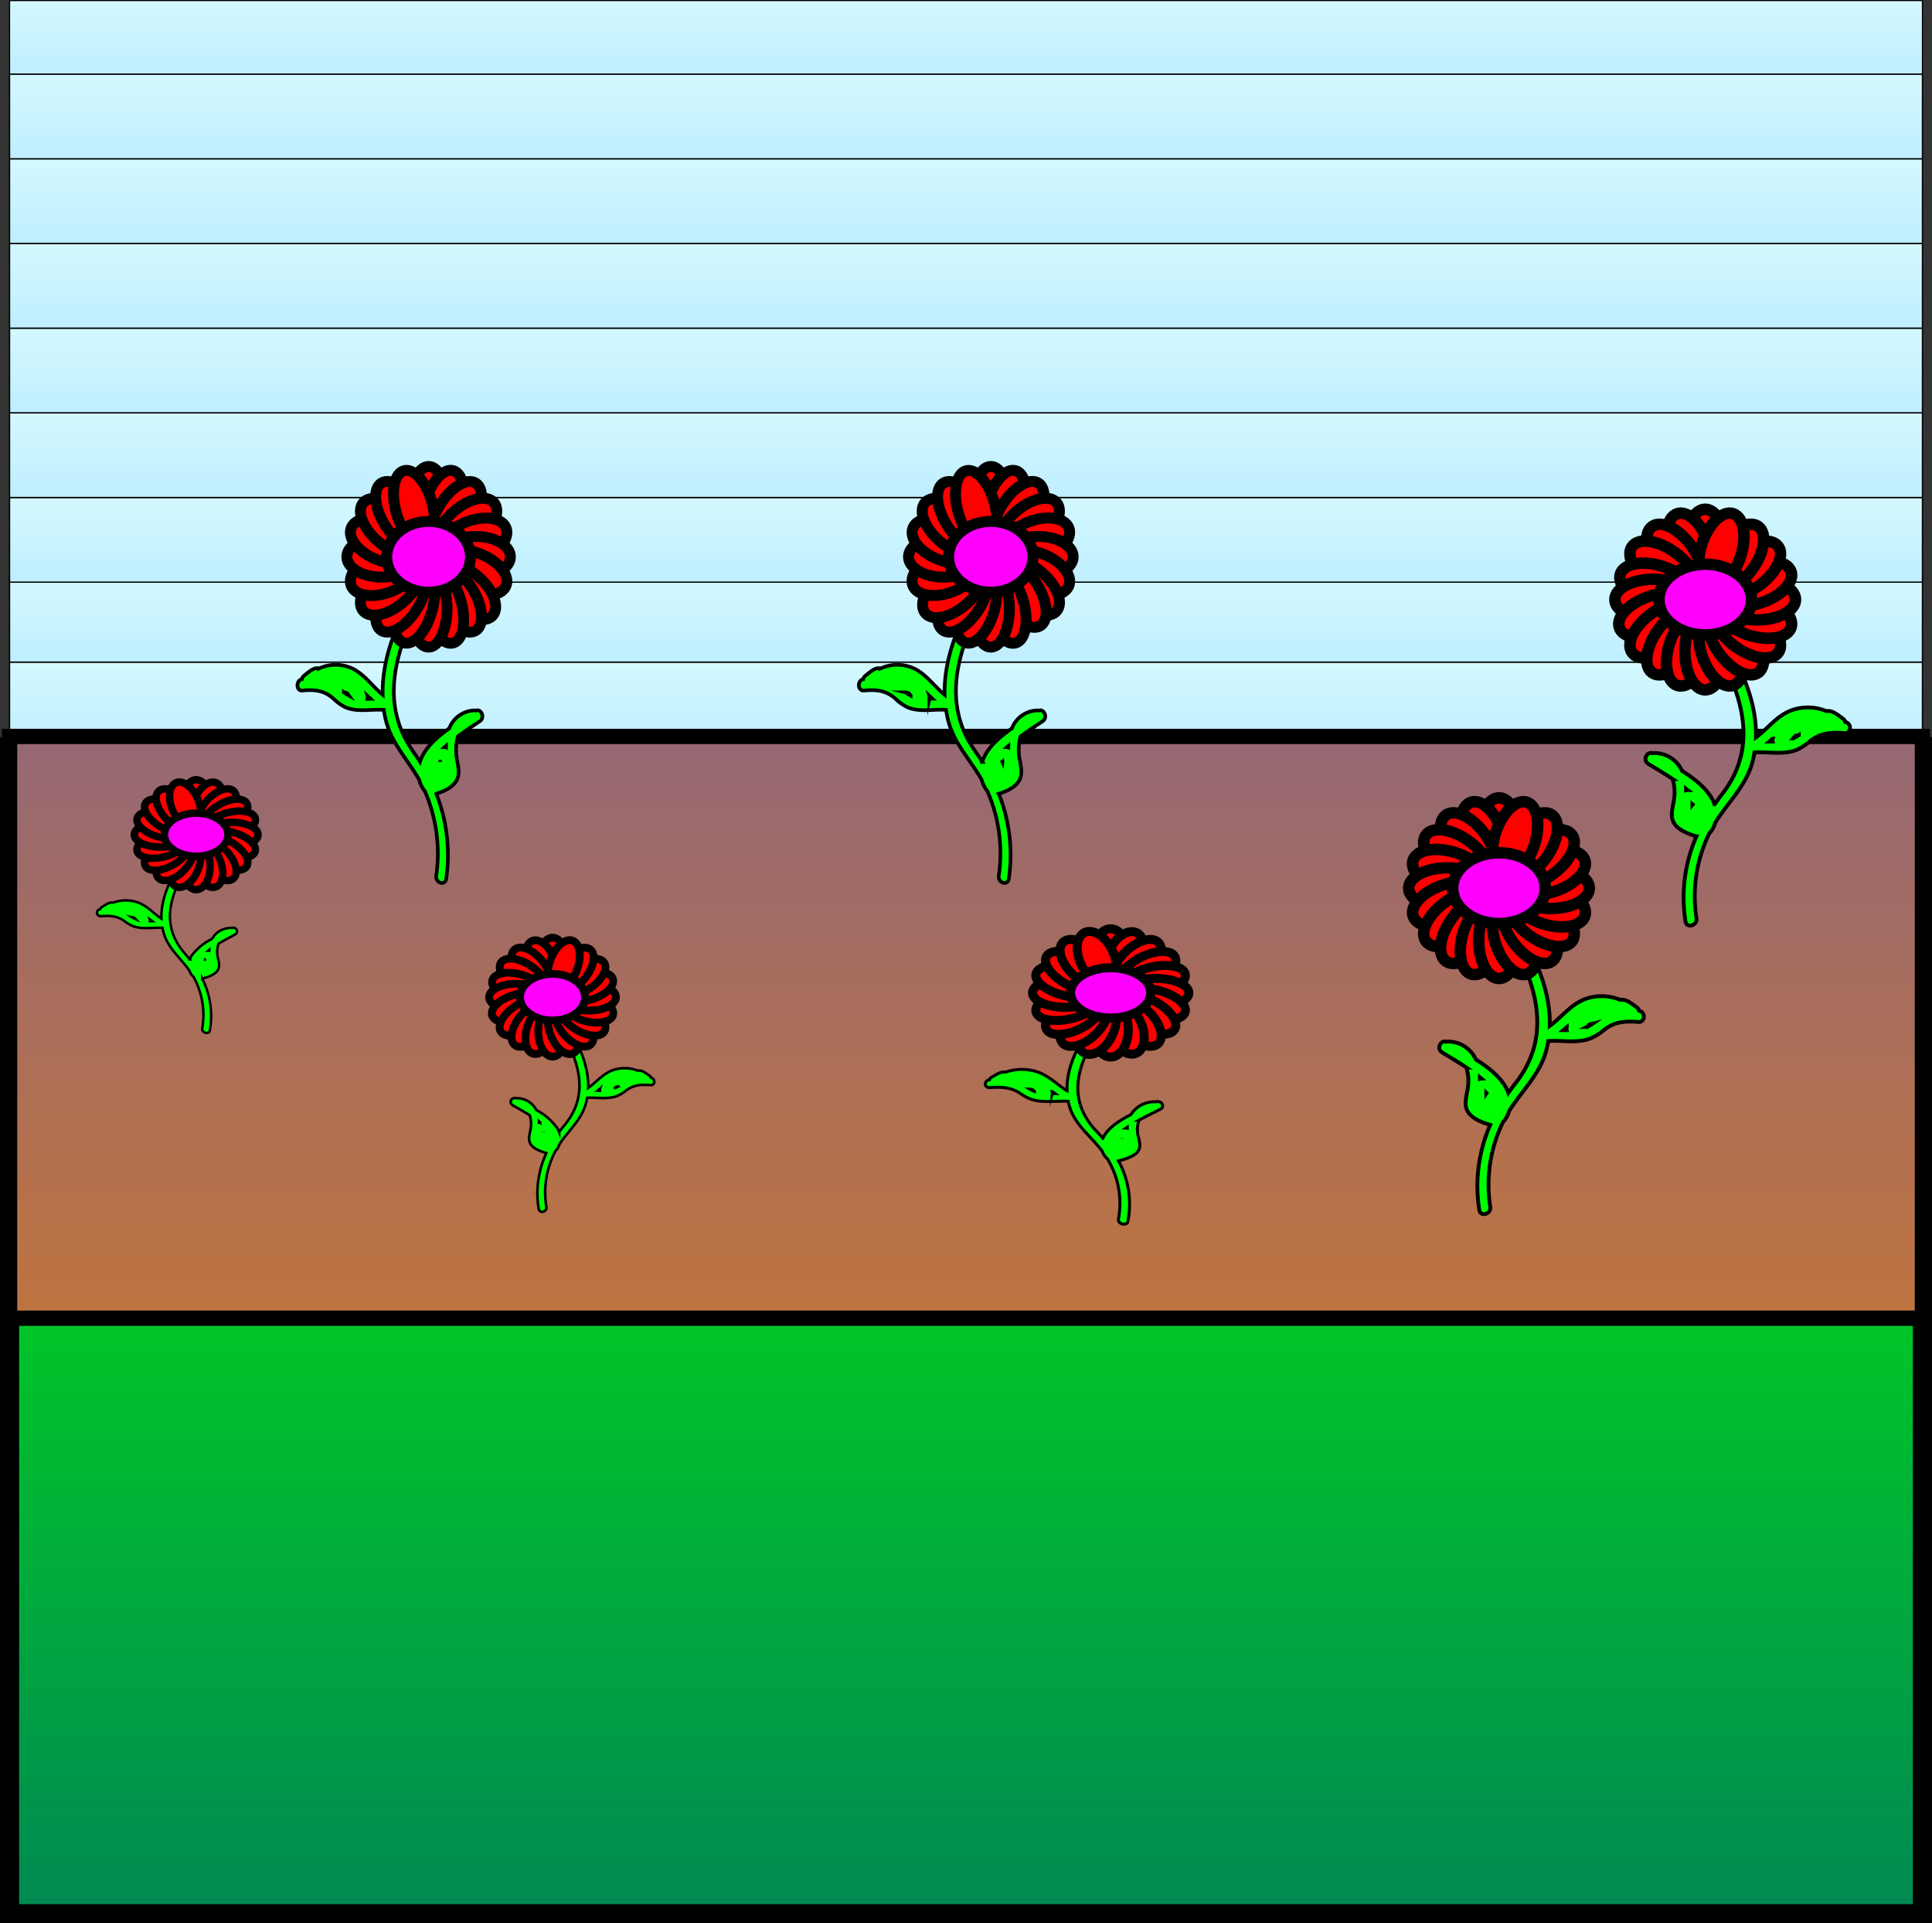 <svg id="Layer_1" data-name="Layer 1" xmlns="http://www.w3.org/2000/svg" xmlns:xlink="http://www.w3.org/1999/xlink" viewBox="0 0 505 502.65"><rect x="0" y="0" width="505" height="502.65" fill="#333333" stroke="none"/><defs><style>.cls-1,.cls-10,.cls-11,.cls-12,.cls-13,.cls-14,.cls-15,.cls-16,.cls-17,.cls-18,.cls-19,.cls-2,.cls-20,.cls-21,.cls-22,.cls-23,.cls-24,.cls-25,.cls-26,.cls-27,.cls-28,.cls-29,.cls-3,.cls-4,.cls-5,.cls-6,.cls-7,.cls-8,.cls-9{stroke:#000;stroke-miterlimit:10;}.cls-1{stroke-width:5px;fill:url(#linear-gradient);}.cls-2,.cls-3,.cls-4,.cls-5,.cls-6,.cls-7,.cls-8,.cls-9{stroke-width:0.33px;}.cls-2{fill:url(#linear-gradient-2);}.cls-3{fill:url(#linear-gradient-3);}.cls-4{fill:url(#linear-gradient-4);}.cls-5{fill:url(#linear-gradient-5);}.cls-6{fill:url(#linear-gradient-6);}.cls-7{fill:url(#linear-gradient-7);}.cls-8{fill:url(#linear-gradient-8);}.cls-9{fill:url(#linear-gradient-9);}.cls-10{stroke-width:0.3px;fill:url(#linear-gradient-10);}.cls-11{stroke-width:4px;fill:url(#linear-gradient-11);}.cls-12,.cls-15,.cls-18,.cls-21,.cls-24,.cls-27{fill:lime;}.cls-13,.cls-16,.cls-19,.cls-22,.cls-25,.cls-28{fill:red;}.cls-13,.cls-14{stroke-width:3px;}.cls-14,.cls-17,.cls-20,.cls-23,.cls-26,.cls-29{fill:#f0f;}.cls-15{stroke-width:0.95px;}.cls-16,.cls-17{stroke-width:2.86px;}.cls-18{stroke-width:0.95px;}.cls-19,.cls-20{stroke-width:2.85px;}.cls-21{stroke-width:0.68px;}.cls-22,.cls-23{stroke-width:2.04px;}.cls-24{stroke-width:0.65px;}.cls-25,.cls-26{stroke-width:1.94px;}.cls-27{stroke-width:0.78px;}.cls-28,.cls-29{stroke-width:2.35px;}</style><linearGradient id="linear-gradient" x1="252.5" y1="500.15" x2="252.5" y2="195.17" gradientUnits="userSpaceOnUse"><stop offset="0" stop-color="#008953"/><stop offset="1" stop-color="lime"/></linearGradient><linearGradient id="linear-gradient-2" x1="252.5" y1="195.17" x2="252.5" y2="173.04" gradientUnits="userSpaceOnUse"><stop offset="0" stop-color="#bfeeff"/><stop offset="1" stop-color="#d4f9ff"/></linearGradient><linearGradient id="linear-gradient-3" x1="252.5" y1="173.04" x2="252.5" y2="150.91" xlink:href="#linear-gradient-2"/><linearGradient id="linear-gradient-4" x1="252.5" y1="152.15" x2="252.5" y2="130.02" xlink:href="#linear-gradient-2"/><linearGradient id="linear-gradient-5" x1="252.5" y1="130.02" x2="252.5" y2="107.89" xlink:href="#linear-gradient-2"/><linearGradient id="linear-gradient-6" x1="252.5" y1="107.89" x2="252.5" y2="85.76" xlink:href="#linear-gradient-2"/><linearGradient id="linear-gradient-7" x1="252.5" y1="85.76" x2="252.5" y2="63.63" xlink:href="#linear-gradient-2"/><linearGradient id="linear-gradient-8" x1="252.5" y1="63.63" x2="252.5" y2="41.5" xlink:href="#linear-gradient-2"/><linearGradient id="linear-gradient-9" x1="252.5" y1="41.5" x2="252.5" y2="19.37" xlink:href="#linear-gradient-2"/><linearGradient id="linear-gradient-10" x1="252.5" y1="19.37" x2="252.5" y2="0.15" xlink:href="#linear-gradient-2"/><linearGradient id="linear-gradient-11" x1="252.5" y1="344.52" x2="252.5" y2="192.47" gradientUnits="userSpaceOnUse"><stop offset="0" stop-color="#bf7440"/><stop offset="1" stop-color="#956874"/></linearGradient></defs><title>garden01</title><rect class="cls-1" x="2.5" y="195.17" width="500" height="304.98"/><rect class="cls-2" x="2.5" y="173.04" width="500" height="22.13"/><rect class="cls-3" x="2.5" y="150.91" width="500" height="22.13"/><rect class="cls-4" x="2.5" y="130.02" width="500" height="22.13"/><rect class="cls-5" x="2.5" y="107.89" width="500" height="22.13"/><rect class="cls-6" x="2.5" y="85.76" width="500" height="22.13"/><rect class="cls-7" x="2.5" y="63.63" width="500" height="22.13"/><rect class="cls-8" x="2.5" y="41.5" width="500" height="22.13"/><rect class="cls-9" x="2.5" y="19.37" width="500" height="22.13"/><rect class="cls-10" x="2.5" y="0.15" width="500" height="19.21"/><rect class="cls-11" x="2.5" y="192.47" width="500" height="152.05"/><path class="cls-12" d="M479.82,188.54a1.5,1.5,0,0,0-.64-.92c-1.14-.76-2.64-2.18-4.14-1.93l-.17,0a12.67,12.67,0,0,0-9.19-.17c-3.75,1.42-6.07,4.72-9.2,7.05.31-11-5.56-21.35-11.08-30.63a1.49,1.49,0,0,0-2.57,1.51c8.22,13.8,16.08,29.63,4.72,44.07-.66.84-1.28,1.7-1.89,2.56a8.67,8.67,0,0,0-.7-1.56c-1.69-2.92-4.65-5.19-7.78-7.18a8,8,0,0,0-7.27-4.69,1.44,1.44,0,0,0-.43.06c-1.48-.55-2.68,1.75-1.19,2.73,1.08.7,3.67,2.17,6.41,4a12,12,0,0,1,.47,4.55c-.14,1.88-1,4.05-.53,5.94.68,2.62,3.89,3.78,6.29,4.51a39.76,39.76,0,0,0-2.86,22.23c.28,1.89,3.15,1.08,2.87-.79a37.42,37.42,0,0,1,3.32-22.18,6.91,6.91,0,0,0,1.6-2.88c3.33-5.35,8.08-9.57,9.73-15.91.2-.8.37-1.61.51-2.41,3.63-.22,7.57.68,11-.66a13.85,13.85,0,0,0,3.56-2.33c2.8-2.2,5.6-2.31,8.95-2.06C481.5,191.63,481.54,188.85,479.82,188.54ZM439.87,210.2v-.15l.07.06Zm-1.27-3.88a1.76,1.76,0,0,0-.4.07V206C438.33,206.11,438.46,206.22,438.6,206.32Zm22.25-12.66-.88,0,.91-.78A1.4,1.4,0,0,0,460.85,193.66Zm5.36-.84c.2-.24.39-.46.59-.66l.89-.21A11,11,0,0,1,466.21,192.82Z" transform="translate(2.5 0.15)"/><ellipse class="cls-13" cx="445.72" cy="143.13" rx="5.32" ry="10.04"/><ellipse class="cls-13" cx="439.03" cy="143.64" rx="5.32" ry="10.04" transform="translate(-20.4 142.85) rotate(-18)"/><ellipse class="cls-13" cx="435.24" cy="145.57" rx="5.32" ry="10.04" transform="translate(0.06 283.78) rotate(-36)"/><ellipse class="cls-13" cx="432.24" cy="148.57" rx="5.32" ry="10.04" transform="translate(60.48 411.08) rotate(-54)"/><ellipse class="cls-13" cx="430.31" cy="152.35" rx="5.32" ry="10.04" transform="matrix(0.31, -0.95, 0.95, 0.31, 154.95, 514.68)"/><ellipse class="cls-13" cx="432.15" cy="156.7" rx="10.04" ry="5.32"/><ellipse class="cls-13" cx="430.31" cy="160.74" rx="10.04" ry="5.32" transform="translate(-26.11 140.99) rotate(-18)"/><ellipse class="cls-13" cx="432.24" cy="164.52" rx="10.04" ry="5.32" transform="translate(-11.65 285.64) rotate(-36)"/><ellipse class="cls-13" cx="435.24" cy="167.52" rx="10.04" ry="5.32" transform="translate(46.39 421.33) rotate(-54)"/><ellipse class="cls-13" cx="439.03" cy="169.45" rx="10.04" ry="5.32" transform="translate(144.7 534.78) rotate(-72)"/><ellipse class="cls-13" cx="445.72" cy="170.26" rx="5.32" ry="10.04"/><ellipse class="cls-13" cx="447.41" cy="169.45" rx="5.32" ry="10.04" transform="translate(-27.96 146.7) rotate(-18)"/><ellipse class="cls-13" cx="451.2" cy="167.52" rx="5.32" ry="10.04" transform="translate(-9.8 297.35) rotate(-36)"/><ellipse class="cls-13" cx="454.2" cy="164.52" rx="5.32" ry="10.04" transform="translate(56.63 435.42) rotate(-54)"/><ellipse class="cls-13" cx="456.12" cy="160.74" rx="5.32" ry="10.04" transform="translate(164.8 545.02) rotate(-72)"/><ellipse class="cls-13" cx="459.29" cy="156.7" rx="10.04" ry="5.32"/><ellipse class="cls-13" cx="456.12" cy="152.35" rx="10.04" ry="5.32" transform="translate(-22.25 148.56) rotate(-18)"/><ellipse class="cls-13" cx="454.2" cy="148.57" rx="10.04" ry="5.32" transform="translate(1.92 295.5) rotate(-36)"/><ellipse class="cls-13" cx="451.2" cy="145.57" rx="10.04" ry="5.32" transform="translate(70.72 425.18) rotate(-54)"/><ellipse class="cls-13" cx="447.41" cy="143.64" rx="10.04" ry="5.32" transform="translate(175.05 524.92) rotate(-72)"/><ellipse class="cls-14" cx="445.72" cy="156.7" rx="12.1" ry="9.25"/><path class="cls-15" d="M223.14,177.37a1.43,1.43,0,0,1,.58-.93c1-.76,2.4-2.18,3.77-1.93l.15.05a10.61,10.61,0,0,1,8.38-.18c3.42,1.43,5.54,4.72,8.39,7.05-.28-11,5.06-21.35,10.1-30.62.89-1.65,3.24-.15,2.34,1.5-7.5,13.81-14.66,29.63-4.31,44.07.61.85,1.18,1.7,1.73,2.57a8.13,8.13,0,0,1,.64-1.56c1.54-2.92,4.23-5.19,7.09-7.18a7.33,7.33,0,0,1,6.62-4.7,1.6,1.6,0,0,1,.4.06c1.34-.55,2.43,1.76,1.07,2.73-1,.71-3.33,2.17-5.83,4a13.34,13.34,0,0,0-.44,4.56c.14,1.88.94,4,.49,5.93-.62,2.62-3.55,3.78-5.73,4.52a43.26,43.26,0,0,1,2.61,22.22c-.26,1.89-2.88,1.09-2.62-.79a40.53,40.53,0,0,0-3-22.17,7.18,7.18,0,0,1-1.45-2.89c-3-5.34-7.37-9.56-8.87-15.9-.19-.81-.34-1.61-.47-2.41-3.31-.23-6.9.67-10.06-.67a12.26,12.26,0,0,1-3.24-2.32c-2.56-2.21-5.11-2.31-8.16-2.06C221.6,180.45,221.56,177.67,223.14,177.37ZM259.54,199a.75.75,0,0,0,0-.15l-.06.05A.53.53,0,0,1,259.54,199Zm1.16-3.88a1.51,1.51,0,0,1,.37.07v-.39Zm-20.28-12.66.8,0-.83-.78A1.63,1.63,0,0,1,240.42,182.49Zm-4.89-.84A7.45,7.45,0,0,0,235,181l-.81-.2A10.59,10.59,0,0,0,235.53,181.65Z" transform="translate(2.5 0.15)"/><ellipse class="cls-16" cx="258.99" cy="131.95" rx="4.85" ry="10.04"/><ellipse class="cls-16" cx="260.31" cy="132.46" rx="9.96" ry="4.89" transform="translate(65.59 348.05) rotate(-74.5)"/><ellipse class="cls-16" cx="263.76" cy="134.39" rx="9.76" ry="4.99" transform="translate(13.29 288.28) rotate(-58.29)"/><ellipse class="cls-16" cx="266.5" cy="137.39" rx="9.48" ry="5.14" transform="translate(-22.68 207) rotate(-40.67)"/><ellipse class="cls-16" cx="268.25" cy="141.18" rx="9.25" ry="5.27" transform="translate(-30.35 106.32) rotate(-21.13)"/><ellipse class="cls-16" cx="271.36" cy="145.52" rx="9.15" ry="5.32"/><ellipse class="cls-16" cx="268.25" cy="149.56" rx="5.27" ry="9.25" transform="translate(34.56 346.03) rotate(-68.87)"/><ellipse class="cls-16" cx="266.5" cy="153.34" rx="5.14" ry="9.48" transform="translate(-20.98 255.7) rotate(-49.33)"/><ellipse class="cls-16" cx="263.76" cy="156.35" rx="4.99" ry="9.76" transform="matrix(0.85, -0.53, 0.53, 0.85, -40.3, 162.14)"/><ellipse class="cls-16" cx="260.31" cy="158.27" rx="4.89" ry="9.96" transform="translate(-30.34 75.49) rotate(-15.5)"/><ellipse class="cls-16" cx="258.99" cy="159.09" rx="4.85" ry="10.04"/><ellipse class="cls-16" cx="252.67" cy="158.27" rx="9.96" ry="4.89" transform="translate(35.11 359.59) rotate(-74.5)"/><ellipse class="cls-16" cx="249.22" cy="156.35" rx="9.76" ry="4.99" transform="translate(-12.28 286.33) rotate(-58.29)"/><ellipse class="cls-16" cx="246.49" cy="153.34" rx="9.48" ry="5.14" transform="matrix(0.76, -0.65, 0.65, 0.76, -37.9, 197.81)"/><ellipse class="cls-16" cx="244.73" cy="149.56" rx="9.25" ry="5.27" transform="translate(-34.96 98.41) rotate(-21.13)"/><ellipse class="cls-16" cx="246.62" cy="145.52" rx="9.15" ry="5.32"/><ellipse class="cls-16" cx="244.73" cy="141.18" rx="5.27" ry="9.25" transform="translate(27.34 318.73) rotate(-68.87)"/><ellipse class="cls-16" cx="246.49" cy="137.39" rx="5.14" ry="9.48" transform="translate(-15.86 234.97) rotate(-49.33)"/><ellipse class="cls-16" cx="249.22" cy="134.39" rx="4.99" ry="9.76" transform="translate(-30.93 151.22) rotate(-31.71)"/><ellipse class="cls-16" cx="252.67" cy="132.46" rx="4.89" ry="9.96" transform="translate(-23.71 72.51) rotate(-15.5)"/><ellipse class="cls-17" cx="258.99" cy="145.52" rx="11.03" ry="9.25"/><path class="cls-12" d="M425.91,264a1.48,1.48,0,0,0-.63-.92c-1.14-.76-2.64-2.18-4.14-1.93l-.17,0a12.67,12.67,0,0,0-9.19-.17c-3.75,1.43-6.08,4.72-9.2,7,.3-11-5.56-21.35-11.09-30.63a1.49,1.49,0,0,0-2.57,1.51c8.23,13.8,16.09,29.63,4.73,44.07-.66.84-1.29,1.7-1.89,2.56a9,9,0,0,0-.7-1.56c-1.7-2.92-4.65-5.19-7.79-7.18a8,8,0,0,0-7.26-4.69,1.44,1.44,0,0,0-.43.06c-1.48-.55-2.68,1.75-1.19,2.73,1.08.7,3.67,2.17,6.41,4a12.18,12.18,0,0,1,.47,4.55c-.14,1.88-1,4.05-.54,5.94.68,2.62,3.9,3.78,6.3,4.51a39.59,39.59,0,0,0-2.86,22.23c.28,1.89,3.15,1.08,2.87-.79a37.42,37.42,0,0,1,3.32-22.18,7,7,0,0,0,1.6-2.88c3.33-5.35,8.08-9.57,9.72-15.9.21-.81.38-1.62.52-2.42,3.63-.22,7.57.68,11-.66A14,14,0,0,0,416.8,269c2.8-2.2,5.59-2.31,8.95-2.06C427.6,267.05,427.64,264.27,425.91,264ZM386,285.62v-.15l.06.06Zm-1.28-3.88a1.78,1.78,0,0,0-.39.07v-.39ZM407,269.08l-.88,0,.91-.78A1.4,1.4,0,0,0,407,269.08Zm5.36-.83a8,8,0,0,1,.59-.67l.88-.21A11.43,11.43,0,0,1,412.31,268.25Z" transform="translate(2.5 0.15)"/><ellipse class="cls-13" cx="391.82" cy="218.55" rx="5.32" ry="10.04"/><ellipse class="cls-13" cx="385.13" cy="219.06" rx="5.32" ry="10.04" transform="translate(-46.34 129.88) rotate(-18)"/><ellipse class="cls-13" cx="381.34" cy="220.99" rx="5.32" ry="10.04" transform="translate(-54.56 266.5) rotate(-36)"/><ellipse class="cls-13" cx="378.34" cy="223.99" rx="5.32" ry="10.04" transform="translate(-22.75 398.57) rotate(-54)"/><ellipse class="cls-13" cx="376.41" cy="227.77" rx="5.32" ry="10.04" transform="translate(45.97 515.53) rotate(-72)"/><ellipse class="cls-13" cx="378.25" cy="232.12" rx="10.04" ry="5.32"/><ellipse class="cls-13" cx="376.41" cy="236.16" rx="10.04" ry="5.32" transform="translate(-52.05 128.03) rotate(-18)"/><ellipse class="cls-13" cx="378.34" cy="239.94" rx="10.04" ry="5.32" transform="translate(-66.28 268.36) rotate(-36)"/><ellipse class="cls-13" cx="381.34" cy="242.94" rx="10.04" ry="5.32" transform="translate(-36.85 408.81) rotate(-54)"/><ellipse class="cls-13" cx="385.13" cy="244.87" rx="10.04" ry="5.32" transform="translate(35.73 535.63) rotate(-72)"/><ellipse class="cls-13" cx="391.82" cy="245.69" rx="5.32" ry="10.04"/><ellipse class="cls-13" cx="393.51" cy="244.87" rx="5.32" ry="10.04" transform="translate(-53.91 133.74) rotate(-18)"/><ellipse class="cls-13" cx="397.29" cy="242.94" rx="5.32" ry="10.04" transform="translate(-64.42 280.07) rotate(-36)"/><ellipse class="cls-13" cx="400.3" cy="239.94" rx="5.32" ry="10.04" transform="translate(-26.61 422.91) rotate(-54)"/><ellipse class="cls-13" cx="402.22" cy="236.16" rx="5.32" ry="10.04" transform="translate(55.83 545.87) rotate(-72)"/><ellipse class="cls-13" cx="405.39" cy="232.12" rx="10.04" ry="5.32"/><ellipse class="cls-13" cx="402.22" cy="227.77" rx="10.04" ry="5.32" transform="translate(-48.2 135.59) rotate(-18)"/><ellipse class="cls-13" cx="400.3" cy="223.99" rx="10.04" ry="5.32" transform="translate(-52.71 278.22) rotate(-36)"/><ellipse class="cls-13" cx="397.29" cy="220.99" rx="10.04" ry="5.32" transform="translate(-12.51 412.66) rotate(-54)"/><ellipse class="cls-13" cx="393.51" cy="219.06" rx="10.04" ry="5.32" transform="translate(66.07 525.77) rotate(-72)"/><ellipse class="cls-14" cx="391.82" cy="232.12" rx="12.1" ry="9.25"/><path class="cls-18" d="M76.4,177.37a1.51,1.51,0,0,1,.58-.93c1-.76,2.38-2.18,3.74-1.93l.16.05a10.44,10.44,0,0,1,8.31-.18c3.41,1.43,5.51,4.72,8.34,7.05-.28-11,5-21.35,10-30.62.89-1.65,3.22-.15,2.33,1.5-7.45,13.81-14.56,29.63-4.28,44.07.6.85,1.17,1.7,1.71,2.57a9.65,9.65,0,0,1,.64-1.56c1.53-2.92,4.21-5.19,7-7.18a7.31,7.31,0,0,1,6.59-4.7,1.51,1.51,0,0,1,.38.06c1.34-.55,2.43,1.76,1.08,2.73-1,.71-3.32,2.17-5.8,4a13.33,13.33,0,0,0-.43,4.56c.13,1.88.93,4,.48,5.93-.61,2.62-3.52,3.78-5.69,4.52a43.57,43.57,0,0,1,2.59,22.22c-.26,1.89-2.86,1.09-2.6-.79a40.89,40.89,0,0,0-3-22.17,7.16,7.16,0,0,1-1.44-2.89c-3-5.34-7.32-9.56-8.81-15.9-.19-.81-.35-1.61-.47-2.41-3.28-.23-6.85.67-10-.67a12.21,12.21,0,0,1-3.23-2.32c-2.53-2.21-5.06-2.31-8.1-2.06C74.88,180.45,74.84,177.67,76.4,177.37ZM112.57,199c0-.05,0-.1,0-.15s0,0,0,.05Zm1.15-3.88a1.53,1.53,0,0,1,.36.07v-.39ZM93.57,182.49l.8,0-.83-.78A1.63,1.63,0,0,1,93.57,182.49Zm-4.86-.84c-.17-.24-.35-.47-.52-.67l-.81-.2A11.24,11.24,0,0,0,88.71,181.65Z" transform="translate(2.5 0.15)"/><ellipse class="cls-19" cx="112.03" cy="131.95" rx="4.82" ry="10.04"/><ellipse class="cls-19" cx="113.33" cy="132.46" rx="9.96" ry="4.86" transform="translate(-41.9 206.85) rotate(-74.66)"/><ellipse class="cls-19" cx="116.75" cy="134.39" rx="9.74" ry="4.97" transform="translate(-56.3 164.12) rotate(-58.58)"/><ellipse class="cls-19" cx="119.47" cy="137.39" rx="9.45" ry="5.12" transform="translate(-58.34 112.28) rotate(-41.02)"/><ellipse class="cls-19" cx="121.22" cy="141.18" rx="9.19" ry="5.26" transform="translate(-40.62 54.06) rotate(-21.38)"/><ellipse class="cls-19" cx="124.32" cy="145.52" rx="9.09" ry="5.32"/><ellipse class="cls-19" cx="121.22" cy="149.56" rx="5.26" ry="9.19" transform="translate(-59.74 208.06) rotate(-68.62)"/><ellipse class="cls-19" cx="119.47" cy="153.34" rx="5.12" ry="9.45" transform="matrix(0.66, -0.75, 0.75, 0.66, -72.14, 143.01)"/><ellipse class="cls-19" cx="116.75" cy="156.35" rx="4.97" ry="9.74" transform="translate(-61.88 83.94) rotate(-31.42)"/><ellipse class="cls-19" cx="113.33" cy="158.27" rx="4.86" ry="9.96" transform="translate(-35.34 35.78) rotate(-15.34)"/><ellipse class="cls-19" cx="112.03" cy="159.09" rx="4.82" ry="10.04"/><ellipse class="cls-19" cx="105.74" cy="158.27" rx="9.96" ry="4.86" transform="translate(-72.37 218.51) rotate(-74.66)"/><ellipse class="cls-19" cx="102.31" cy="156.35" rx="9.74" ry="4.97" transform="translate(-81.95 162.3) rotate(-58.58)"/><ellipse class="cls-19" cx="99.59" cy="153.34" rx="9.45" ry="5.12" transform="translate(-73.69 103.15) rotate(-41.02)"/><ellipse class="cls-19" cx="97.85" cy="149.56" rx="9.19" ry="5.26" transform="translate(-45.29 46.12) rotate(-21.38)"/><ellipse class="cls-19" cx="99.75" cy="145.52" rx="9.09" ry="5.32"/><ellipse class="cls-19" cx="97.85" cy="141.18" rx="5.26" ry="9.19" transform="translate(-66.78 180.98) rotate(-68.62)"/><ellipse class="cls-19" cx="99.59" cy="137.39" rx="5.12" ry="9.45" transform="translate(-66.93 122.53) rotate(-48.98)"/><ellipse class="cls-19" cx="102.31" cy="134.39" rx="4.97" ry="9.74" transform="translate(-52.56 73.19) rotate(-31.42)"/><ellipse class="cls-19" cx="105.74" cy="132.46" rx="4.86" ry="9.96" transform="translate(-28.78 32.85) rotate(-15.34)"/><ellipse class="cls-20" cx="112.03" cy="145.52" rx="10.95" ry="9.25"/><path class="cls-21" d="M167.64,281.53a1,1,0,0,0-.45-.61c-.8-.5-1.85-1.44-2.9-1.27l-.12,0a9.49,9.49,0,0,0-6.46-.12c-2.64.94-4.27,3.11-6.46,4.64.21-7.22-3.91-14.06-7.79-20.16-.69-1.08-2.5-.1-1.8,1,5.78,9.09,11.29,19.51,3.32,29-.47.55-.91,1.12-1.33,1.68a5.35,5.35,0,0,0-.5-1,15.5,15.5,0,0,0-5.46-4.73,5.7,5.7,0,0,0-5.11-3.09,1.36,1.36,0,0,0-.3,0,1,1,0,0,0-.83,1.8c.75.46,2.57,1.42,4.5,2.63a7.51,7.51,0,0,1,.33,3c-.1,1.24-.72,2.67-.38,3.91.48,1.72,2.74,2.49,4.42,3a24.71,24.71,0,0,0-2,14.63c.2,1.25,2.22.72,2-.52a23.27,23.27,0,0,1,2.33-14.6,4.36,4.36,0,0,0,1.12-1.9c2.35-3.51,5.68-6.3,6.84-10.47.15-.53.26-1.06.36-1.59,2.55-.14,5.32.45,7.76-.44a9.71,9.71,0,0,0,2.5-1.53c2-1.45,3.93-1.52,6.28-1.35C168.82,283.56,168.85,281.73,167.64,281.53Zm-28.06,14.26v-.1l0,0Zm-.9-2.56a1.28,1.28,0,0,0-.27,0,2.26,2.26,0,0,0,0-.26Zm15.64-8.33-.62,0,.64-.51A.91.91,0,0,0,154.32,284.9Zm3.77-.55a4.35,4.35,0,0,1,.41-.44l.62-.14A9.4,9.4,0,0,1,158.09,284.35Z" transform="translate(2.5 0.15)"/><ellipse class="cls-22" cx="144.43" cy="251.67" rx="3.74" ry="6.61"/><ellipse class="cls-22" cx="138.99" cy="251.96" rx="3.71" ry="6.66" transform="translate(-75.63 63.27) rotate(-20.1)"/><ellipse class="cls-22" cx="136.33" cy="253.23" rx="3.65" ry="6.77" transform="translate(-126.92 143.43) rotate(-39.23)"/><ellipse class="cls-22" cx="134.22" cy="255.21" rx="3.58" ry="6.91" transform="translate(-150.43 229.13) rotate(-57.04)"/><ellipse class="cls-22" cx="132.87" cy="257.7" rx="3.52" ry="7.01" transform="matrix(0.28, -0.96, 0.96, 0.28, -149.17, 313.53)"/><ellipse class="cls-22" cx="134.9" cy="260.61" rx="7.05" ry="3.5"/><ellipse class="cls-22" cx="132.87" cy="263.22" rx="7.01" ry="3.52" transform="translate(-65.67 47.68) rotate(-16.2)"/><ellipse class="cls-22" cx="134.22" cy="265.71" rx="6.91" ry="3.58" transform="translate(-120.46 115.95) rotate(-32.96)"/><ellipse class="cls-22" cx="136.33" cy="267.69" rx="6.77" ry="3.65" transform="translate(-154.75 204.17) rotate(-50.77)"/><ellipse class="cls-22" cx="138.99" cy="268.95" rx="6.66" ry="3.71" transform="translate(-158.85 307.18) rotate(-69.9)"/><ellipse class="cls-22" cx="144.43" cy="269.54" rx="3.74" ry="6.61"/><ellipse class="cls-22" cx="144.88" cy="268.95" rx="3.71" ry="6.66" transform="translate(-81.12 66.33) rotate(-20.1)"/><ellipse class="cls-22" cx="147.54" cy="267.69" rx="3.65" ry="6.77" transform="translate(-133.53 153.77) rotate(-39.23)"/><ellipse class="cls-22" cx="149.64" cy="265.71" rx="3.58" ry="6.91" transform="translate(-152.21 246.85) rotate(-57.04)"/><ellipse class="cls-22" cx="151" cy="263.22" rx="3.52" ry="7.01" transform="translate(-141.4 334.92) rotate(-73.8)"/><ellipse class="cls-22" cx="153.96" cy="260.61" rx="7.05" ry="3.5"/><ellipse class="cls-22" cx="151" cy="257.7" rx="7.01" ry="3.52" transform="translate(-63.41 52.52) rotate(-16.2)"/><ellipse class="cls-22" cx="149.64" cy="255.21" rx="6.91" ry="3.58" transform="translate(-112.26 122.65) rotate(-32.96)"/><ellipse class="cls-22" cx="147.54" cy="253.23" rx="6.77" ry="3.65" transform="translate(-139.43 207.54) rotate(-50.77)"/><ellipse class="cls-22" cx="144.88" cy="251.96" rx="6.66" ry="3.71" transform="translate(-139.03 301.56) rotate(-69.9)"/><ellipse class="cls-23" cx="144.43" cy="260.61" rx="8.5" ry="6.09"/><path class="cls-24" d="M23.69,237.48a.88.88,0,0,1,.43-.56c.78-.46,1.81-1.33,2.84-1.17l.11,0a9.71,9.71,0,0,1,6.3-.1c2.58.87,4.17,2.87,6.32,4.29-.21-6.68,3.81-13,7.59-18.65.68-1,2.44-.09,1.77.92-5.64,8.4-11,18-3.24,26.83q.67.78,1.29,1.56a5.71,5.71,0,0,1,.49-1,15.1,15.1,0,0,1,5.33-4.37,5.61,5.61,0,0,1,5-2.86,1.35,1.35,0,0,1,.29,0,.93.93,0,0,1,.81,1.66c-.74.43-2.51,1.32-4.39,2.44a6.75,6.75,0,0,0-.33,2.77c.1,1.15.71,2.47.37,3.62-.46,1.59-2.67,2.3-4.31,2.75a21.71,21.71,0,0,1,2,13.53c-.2,1.15-2.16.66-2-.48a20.53,20.53,0,0,0-2.28-13.51A4.12,4.12,0,0,1,47,253.51c-2.29-3.26-5.54-5.83-6.67-9.69a13.05,13.05,0,0,1-.35-1.47c-2.49-.13-5.19.42-7.57-.4a9.24,9.24,0,0,1-2.44-1.42c-1.93-1.34-3.84-1.4-6.14-1.25A.9.9,0,1,1,23.69,237.48Zm27.38,13.19v-.09l0,0A.1.1,0,0,1,51.07,250.67Zm.88-2.36.27,0v-.23ZM36.69,240.6l.6,0-.62-.47A.82.82,0,0,1,36.69,240.6ZM33,240.09c-.13-.15-.27-.28-.4-.41l-.61-.12A8.11,8.11,0,0,0,33,240.09Z" transform="translate(2.5 0.15)"/><ellipse class="cls-25" cx="51.28" cy="209.89" rx="3.65" ry="6.11"/><ellipse class="cls-25" cx="51.65" cy="210.14" rx="6.2" ry="3.6" transform="translate(-159.96 178.95) rotate(-67.86)"/><ellipse class="cls-25" cx="54.25" cy="211.32" rx="6.41" ry="3.48" transform="translate(-136.55 110.31) rotate(-47.98)"/><ellipse class="cls-25" cx="56.3" cy="213.14" rx="6.64" ry="3.36" transform="translate(-98.14 58.48) rotate(-30.59)"/><ellipse class="cls-25" cx="57.63" cy="215.45" rx="6.82" ry="3.27" transform="translate(-50.95 22.21) rotate(-14.9)"/><ellipse class="cls-25" cx="60.58" cy="218.15" rx="6.88" ry="3.24"/><ellipse class="cls-25" cx="57.63" cy="220.55" rx="3.27" ry="6.82" transform="translate(-167.83 219.7) rotate(-75.1)"/><ellipse class="cls-25" cx="56.3" cy="222.86" rx="3.36" ry="6.64" transform="translate(-161.69 158.05) rotate(-59.41)"/><ellipse class="cls-25" cx="54.25" cy="224.68" rx="3.48" ry="6.41" transform="translate(-133.96 94.23) rotate(-42.02)"/><ellipse class="cls-25" cx="51.65" cy="225.86" rx="3.6" ry="6.2" transform="translate(-78.81 36.27) rotate(-22.14)"/><ellipse class="cls-25" cx="51.28" cy="226.41" rx="3.65" ry="6.11"/><ellipse class="cls-25" cx="45.9" cy="225.86" rx="6.2" ry="3.6" transform="translate(-178.1 183.41) rotate(-67.86)"/><ellipse class="cls-25" cx="43.31" cy="224.68" rx="6.41" ry="3.48" transform="translate(-150.1 106.61) rotate(-47.98)"/><ellipse class="cls-25" cx="41.25" cy="222.86" rx="6.64" ry="3.36" transform="translate(-105.18 52.17) rotate(-30.59)"/><ellipse class="cls-25" cx="39.93" cy="220.55" rx="6.82" ry="3.27" transform="translate(-52.86 17.83) rotate(-14.9)"/><ellipse class="cls-25" cx="41.97" cy="218.15" rx="6.88" ry="3.24"/><ellipse class="cls-25" cx="39.93" cy="215.45" rx="3.27" ry="6.82" transform="translate(-176.04 198.8) rotate(-75.1)"/><ellipse class="cls-25" cx="41.25" cy="213.14" rx="3.36" ry="6.64" transform="translate(-160.72 140.32) rotate(-59.41)"/><ellipse class="cls-25" cx="43.31" cy="211.32" rx="3.48" ry="6.41" transform="translate(-127.82 83.47) rotate(-42.02)"/><ellipse class="cls-25" cx="45.9" cy="210.14" rx="3.6" ry="6.2" transform="translate(-73.31 32.94) rotate(-22.14)"/><ellipse class="cls-26" cx="51.28" cy="218.15" rx="8.3" ry="5.63"/><path class="cls-27" d="M256.13,282.06a1.11,1.11,0,0,1,.55-.66c1-.54,2.29-1.55,3.58-1.37l.15,0a13.18,13.18,0,0,1,8-.12c3.25,1,5.26,3.35,8,5-.26-7.79,4.81-15.16,9.6-21.74.85-1.17,3.08-.1,2.22,1.07-7.12,9.8-13.92,21-4.09,31.29.58.59,1.12,1.2,1.64,1.82a6.06,6.06,0,0,1,.61-1.11c1.46-2.08,4-3.69,6.73-5.1a7.18,7.18,0,0,1,6.3-3.33,2.1,2.1,0,0,1,.37,0c1.27-.39,2.32,1.25,1,1.94-.93.5-3.17,1.54-5.54,2.84a7.08,7.08,0,0,0-.41,3.23c.12,1.34.89,2.88.46,4.22-.58,1.86-3.37,2.68-5.45,3.2a23.59,23.59,0,0,1,2.48,15.78c-.24,1.34-2.73.77-2.48-.56a22.36,22.36,0,0,0-2.88-15.74,4.79,4.79,0,0,1-1.38-2.05c-2.89-3.8-7-6.79-8.42-11.29-.18-.57-.33-1.15-.45-1.71-3.14-.16-6.55.48-9.56-.48a12.3,12.3,0,0,1-3.08-1.65c-2.42-1.56-4.84-1.64-7.74-1.46C254.68,284.25,254.64,282.27,256.13,282.06Zm34.58,15.37v-.1l0,0Zm1.11-2.75a2,2,0,0,1,.34.05v-.28Zm-19.27-9,.76,0-.79-.56A.83.83,0,0,1,272.55,285.69Zm-4.64-.59q-.26-.25-.51-.48l-.77-.14A10.81,10.81,0,0,0,267.91,285.1Z" transform="translate(2.5 0.15)"/><ellipse class="cls-28" cx="290.31" cy="249.86" rx="4.61" ry="7.13"/><ellipse class="cls-28" cx="291.44" cy="250.18" rx="7.32" ry="4.48" transform="translate(-57.86 404.48) rotate(-64.3)"/><ellipse class="cls-28" cx="294.72" cy="251.55" rx="7.77" ry="4.23" transform="translate(-89.61 274) rotate(-43.78)"/><ellipse class="cls-28" cx="297.32" cy="253.68" rx="8.23" ry="3.99" transform="translate(-80.89 165.46) rotate(-27.4)"/><ellipse class="cls-28" cx="298.98" cy="256.36" rx="8.57" ry="3.83" transform="translate(-48.25 75.4) rotate(-13.23)"/><ellipse class="cls-28" cx="302.06" cy="259.49" rx="8.69" ry="3.78"/><ellipse class="cls-28" cx="298.98" cy="262.32" rx="3.83" ry="8.57" transform="translate(-22.31 493.46) rotate(-76.77)"/><ellipse class="cls-28" cx="297.32" cy="265" rx="3.99" ry="8.23" transform="translate(-72.29 407.14) rotate(-62.6)"/><ellipse class="cls-28" cx="294.72" cy="267.13" rx="4.23" ry="7.77" transform="translate(-99.57 295.24) rotate(-46.22)"/><ellipse class="cls-28" cx="291.44" cy="268.5" rx="4.48" ry="7.32" transform="translate(-85.1 153.07) rotate(-25.7)"/><ellipse class="cls-28" cx="290.31" cy="269.12" rx="4.61" ry="7.13"/><ellipse class="cls-28" cx="284.18" cy="268.5" rx="7.32" ry="4.48" transform="translate(-78.48 408.31) rotate(-64.3)"/><ellipse class="cls-28" cx="280.91" cy="267.13" rx="7.77" ry="4.23" transform="translate(-104.23 268.78) rotate(-43.78)"/><ellipse class="cls-28" cx="278.31" cy="265" rx="8.23" ry="3.99" transform="translate(-88.24 157.98) rotate(-27.4)"/><ellipse class="cls-28" cx="276.64" cy="262.32" rx="8.57" ry="3.83" transform="translate(-50.2 70.45) rotate(-13.23)"/><ellipse class="cls-28" cx="278.57" cy="259.49" rx="8.69" ry="3.78"/><ellipse class="cls-28" cx="276.64" cy="256.36" rx="3.83" ry="8.57" transform="translate(-33.74 467.12) rotate(-76.77)"/><ellipse class="cls-28" cx="278.31" cy="253.68" rx="3.99" ry="8.23" transform="translate(-72.49 384.15) rotate(-62.6)"/><ellipse class="cls-28" cx="280.91" cy="251.55" rx="4.23" ry="7.77" transform="translate(-92.57 280.47) rotate(-46.22)"/><ellipse class="cls-28" cx="284.18" cy="250.18" rx="4.48" ry="7.32" transform="translate(-77.87 148.11) rotate(-25.7)"/><ellipse class="cls-29" cx="290.31" cy="259.49" rx="10.47" ry="6.57"/></svg>
